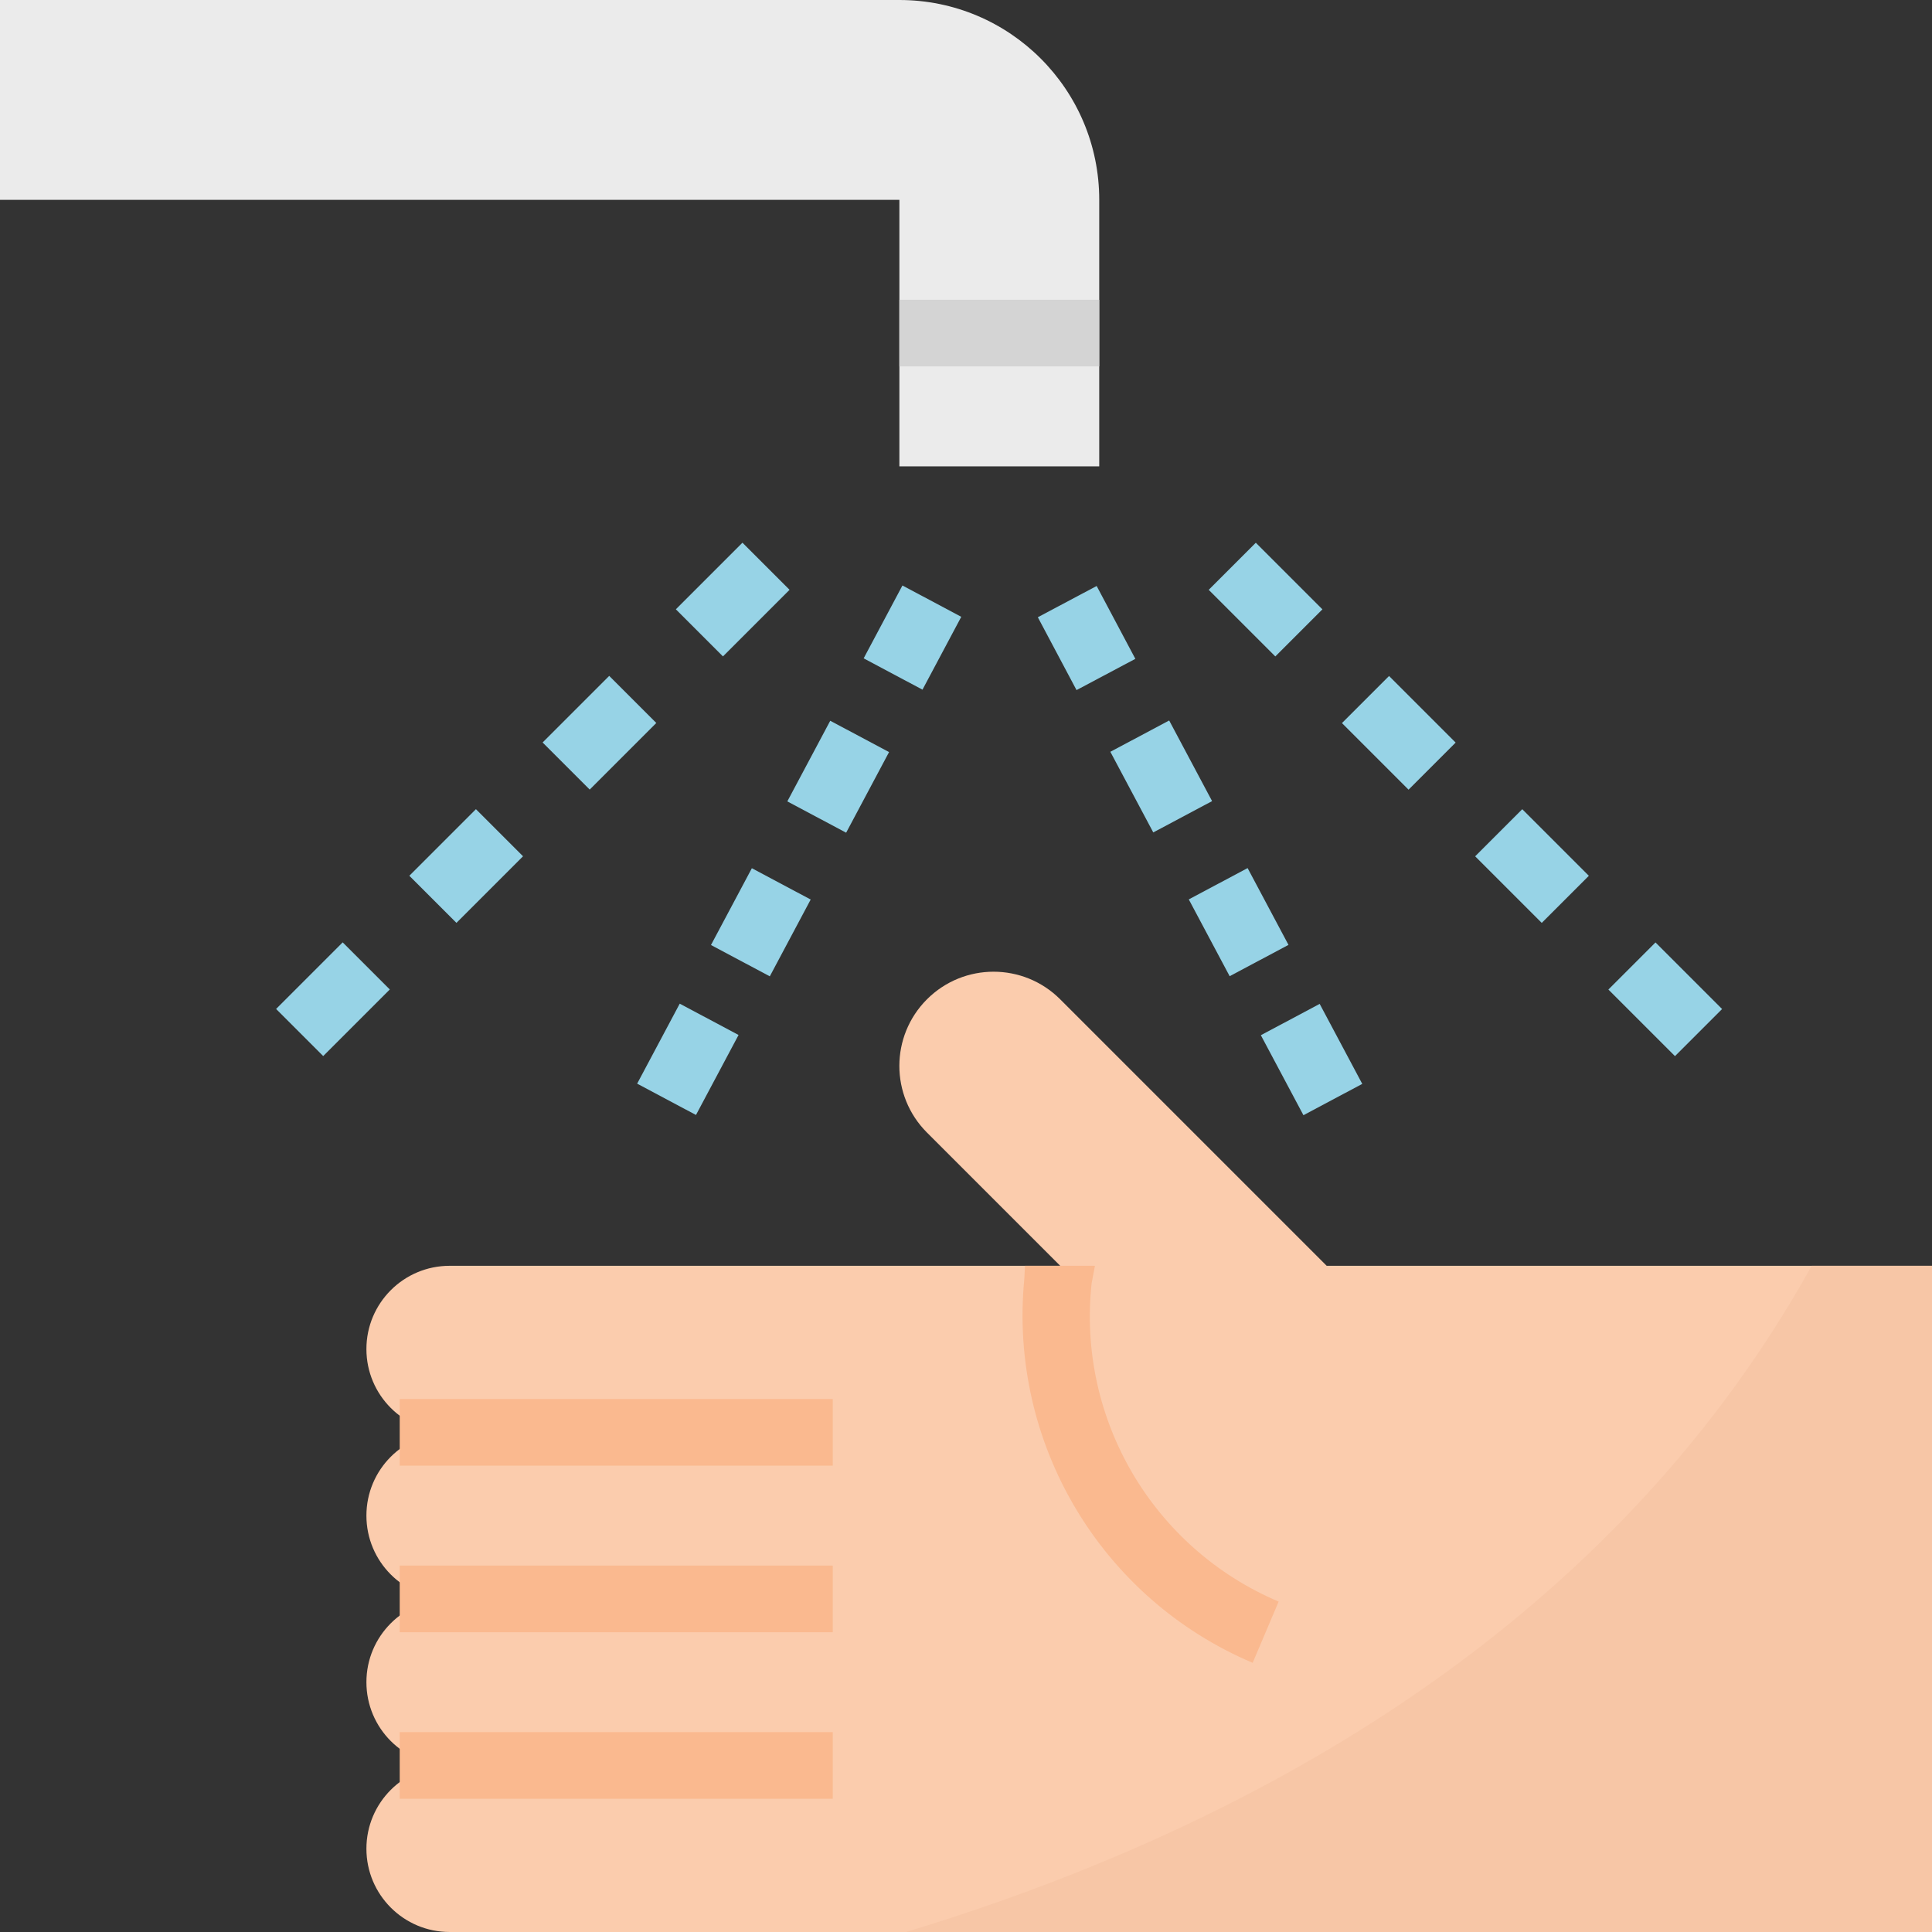 <?xml version="1.0" encoding="iso-8859-1"?>
<!-- Generator: Adobe Illustrator 19.0.0, SVG Export Plug-In . SVG Version: 6.00 Build 0)  -->
<svg version="1.1" id="Capa_1" xmlns="http://www.w3.org/2000/svg" xmlns:xlink="http://www.w3.org/1999/xlink" x="0px" y="0px"
	 viewBox="0 0 512 512" style="enable-background:new 0 0 512 512;" xml:space="preserve">
<rect x="0" y="0" width="512" height="512" fill="#333333" stroke="none"/>
<path style="fill:#FBCCAD;" d="M512,512H119.172c-12.191,0-22.069-9.878-22.069-22.069s9.878-22.069,22.069-22.069
	c-12.191,0-22.069-9.878-22.069-22.069s9.878-22.069,22.069-22.069c-12.191,0-22.069-9.878-22.069-22.069
	s9.878-22.069,22.069-22.069c-12.191,0-22.069-9.878-22.069-22.069s9.878-22.069,22.069-22.069h161.792l-35.31-35.31
	c-9.754-9.754-9.754-25.556,0-35.31s25.556-9.754,35.31,0l70.621,70.621H512"/>
<path style="fill:#EBEBEB;" d="M238.345,0H0v52.966h238.345v70.621h52.965V52.966C291.31,23.711,267.599,0,238.345,0z"/>
<rect x="238.34" y="79.45" style="fill:#D4D4D4;" width="52.966" height="17.655"/>
<g>
	
		<rect x="75.789" y="255.993" transform="matrix(0.707 -0.707 0.707 0.707 -161.403 139.981)" style="fill:#97D3E6;" width="24.964" height="17.655"/>
	
		<rect x="111.099" y="220.689" transform="matrix(0.707 -0.707 0.707 0.707 -126.096 154.608)" style="fill:#97D3E6;" width="24.964" height="17.655"/>
	
		<rect x="146.419" y="185.358" transform="matrix(0.707 -0.707 0.707 0.707 -90.769 169.235)" style="fill:#97D3E6;" width="24.964" height="17.655"/>
	
		<rect x="181.731" y="150.056" transform="matrix(0.707 -0.707 0.707 0.707 -55.464 183.866)" style="fill:#97D3E6;" width="24.964" height="17.655"/>
	
		<rect x="432.553" y="252.321" transform="matrix(0.707 -0.707 0.707 0.707 -57.966 389.662)" style="fill:#97D3E6;" width="17.655" height="24.964"/>
	
		<rect x="397.238" y="217.011" transform="matrix(0.707 -0.707 0.707 0.707 -43.342 354.349)" style="fill:#97D3E6;" width="17.655" height="24.964"/>
	
		<rect x="361.927" y="181.708" transform="matrix(0.707 -0.707 0.707 0.707 -28.721 319.04)" style="fill:#97D3E6;" width="17.655" height="24.964"/>
	
		<rect x="326.612" y="146.398" transform="matrix(0.707 -0.707 0.707 0.707 -14.097 283.726)" style="fill:#97D3E6;" width="17.655" height="24.964"/>
	
		<rect x="230.779" y="160.132" transform="matrix(0.47 -0.883 0.883 0.47 -20.984 302.985)" style="fill:#97D3E6;" width="21.865" height="17.655"/>
	
		<rect x="209.928" y="196.996" transform="matrix(0.47 -0.883 0.883 0.47 -63.966 305.156)" style="fill:#97D3E6;" width="24.199" height="17.655"/>
	
		<rect x="190.001" y="235.55" transform="matrix(0.47 -0.883 0.883 0.47 -108.874 307.502)" style="fill:#97D3E6;" width="23.049" height="17.655"/>
	
		<rect x="170.18" y="271.854" transform="matrix(0.47 -0.883 0.883 0.47 -151.18 309.679)" style="fill:#97D3E6;" width="24.009" height="17.655"/>
	
		<rect x="279.195" y="157.993" transform="matrix(0.883 -0.469 0.469 0.883 -45.593 155.008)" style="fill:#97D3E6;" width="17.656" height="21.866"/>
	
		<rect x="298.794" y="193.72" transform="matrix(0.883 -0.47 0.47 0.883 -60.629 168.611)" style="fill:#97D3E6;" width="17.655" height="24.199"/>
	
		<rect x="319.298" y="232.866" transform="matrix(0.883 -0.47 0.47 0.883 -76.349 182.798)" style="fill:#97D3E6;" width="17.656" height="23.051"/>
	
		<rect x="338.624" y="268.738" transform="matrix(0.883 -0.47 0.47 0.883 -91.173 196.197)" style="fill:#97D3E6;" width="17.655" height="24.01"/>
</g>
<g>
	<path style="fill:#FAB98F;" d="M331.97,440.664c-40.218-17.037-64.724-58.209-60.522-101.685l0.185-3.531h18.538l-0.883,4.652
		c-3.858,35.964,16.269,70.215,49.567,84.339L331.97,440.664z"/>
	<rect x="105.93" y="459.03" style="fill:#FAB98F;" width="114.76" height="17.655"/>
	<rect x="105.93" y="414.9" style="fill:#FAB98F;" width="114.76" height="17.655"/>
	<rect x="105.93" y="370.76" style="fill:#FAB98F;" width="114.76" height="17.655"/>
</g>
<path style="fill:#F7C6A6;" d="M240.11,512H512V335.448h-31.885C424.607,435.438,325.191,486.223,240.11,512z"/>
<g>
</g>
<g>
</g>
<g>
</g>
<g>
</g>
<g>
</g>
<g>
</g>
<g>
</g>
<g>
</g>
<g>
</g>
<g>
</g>
<g>
</g>
<g>
</g>
<g>
</g>
<g>
</g>
<g>
</g>
</svg>

